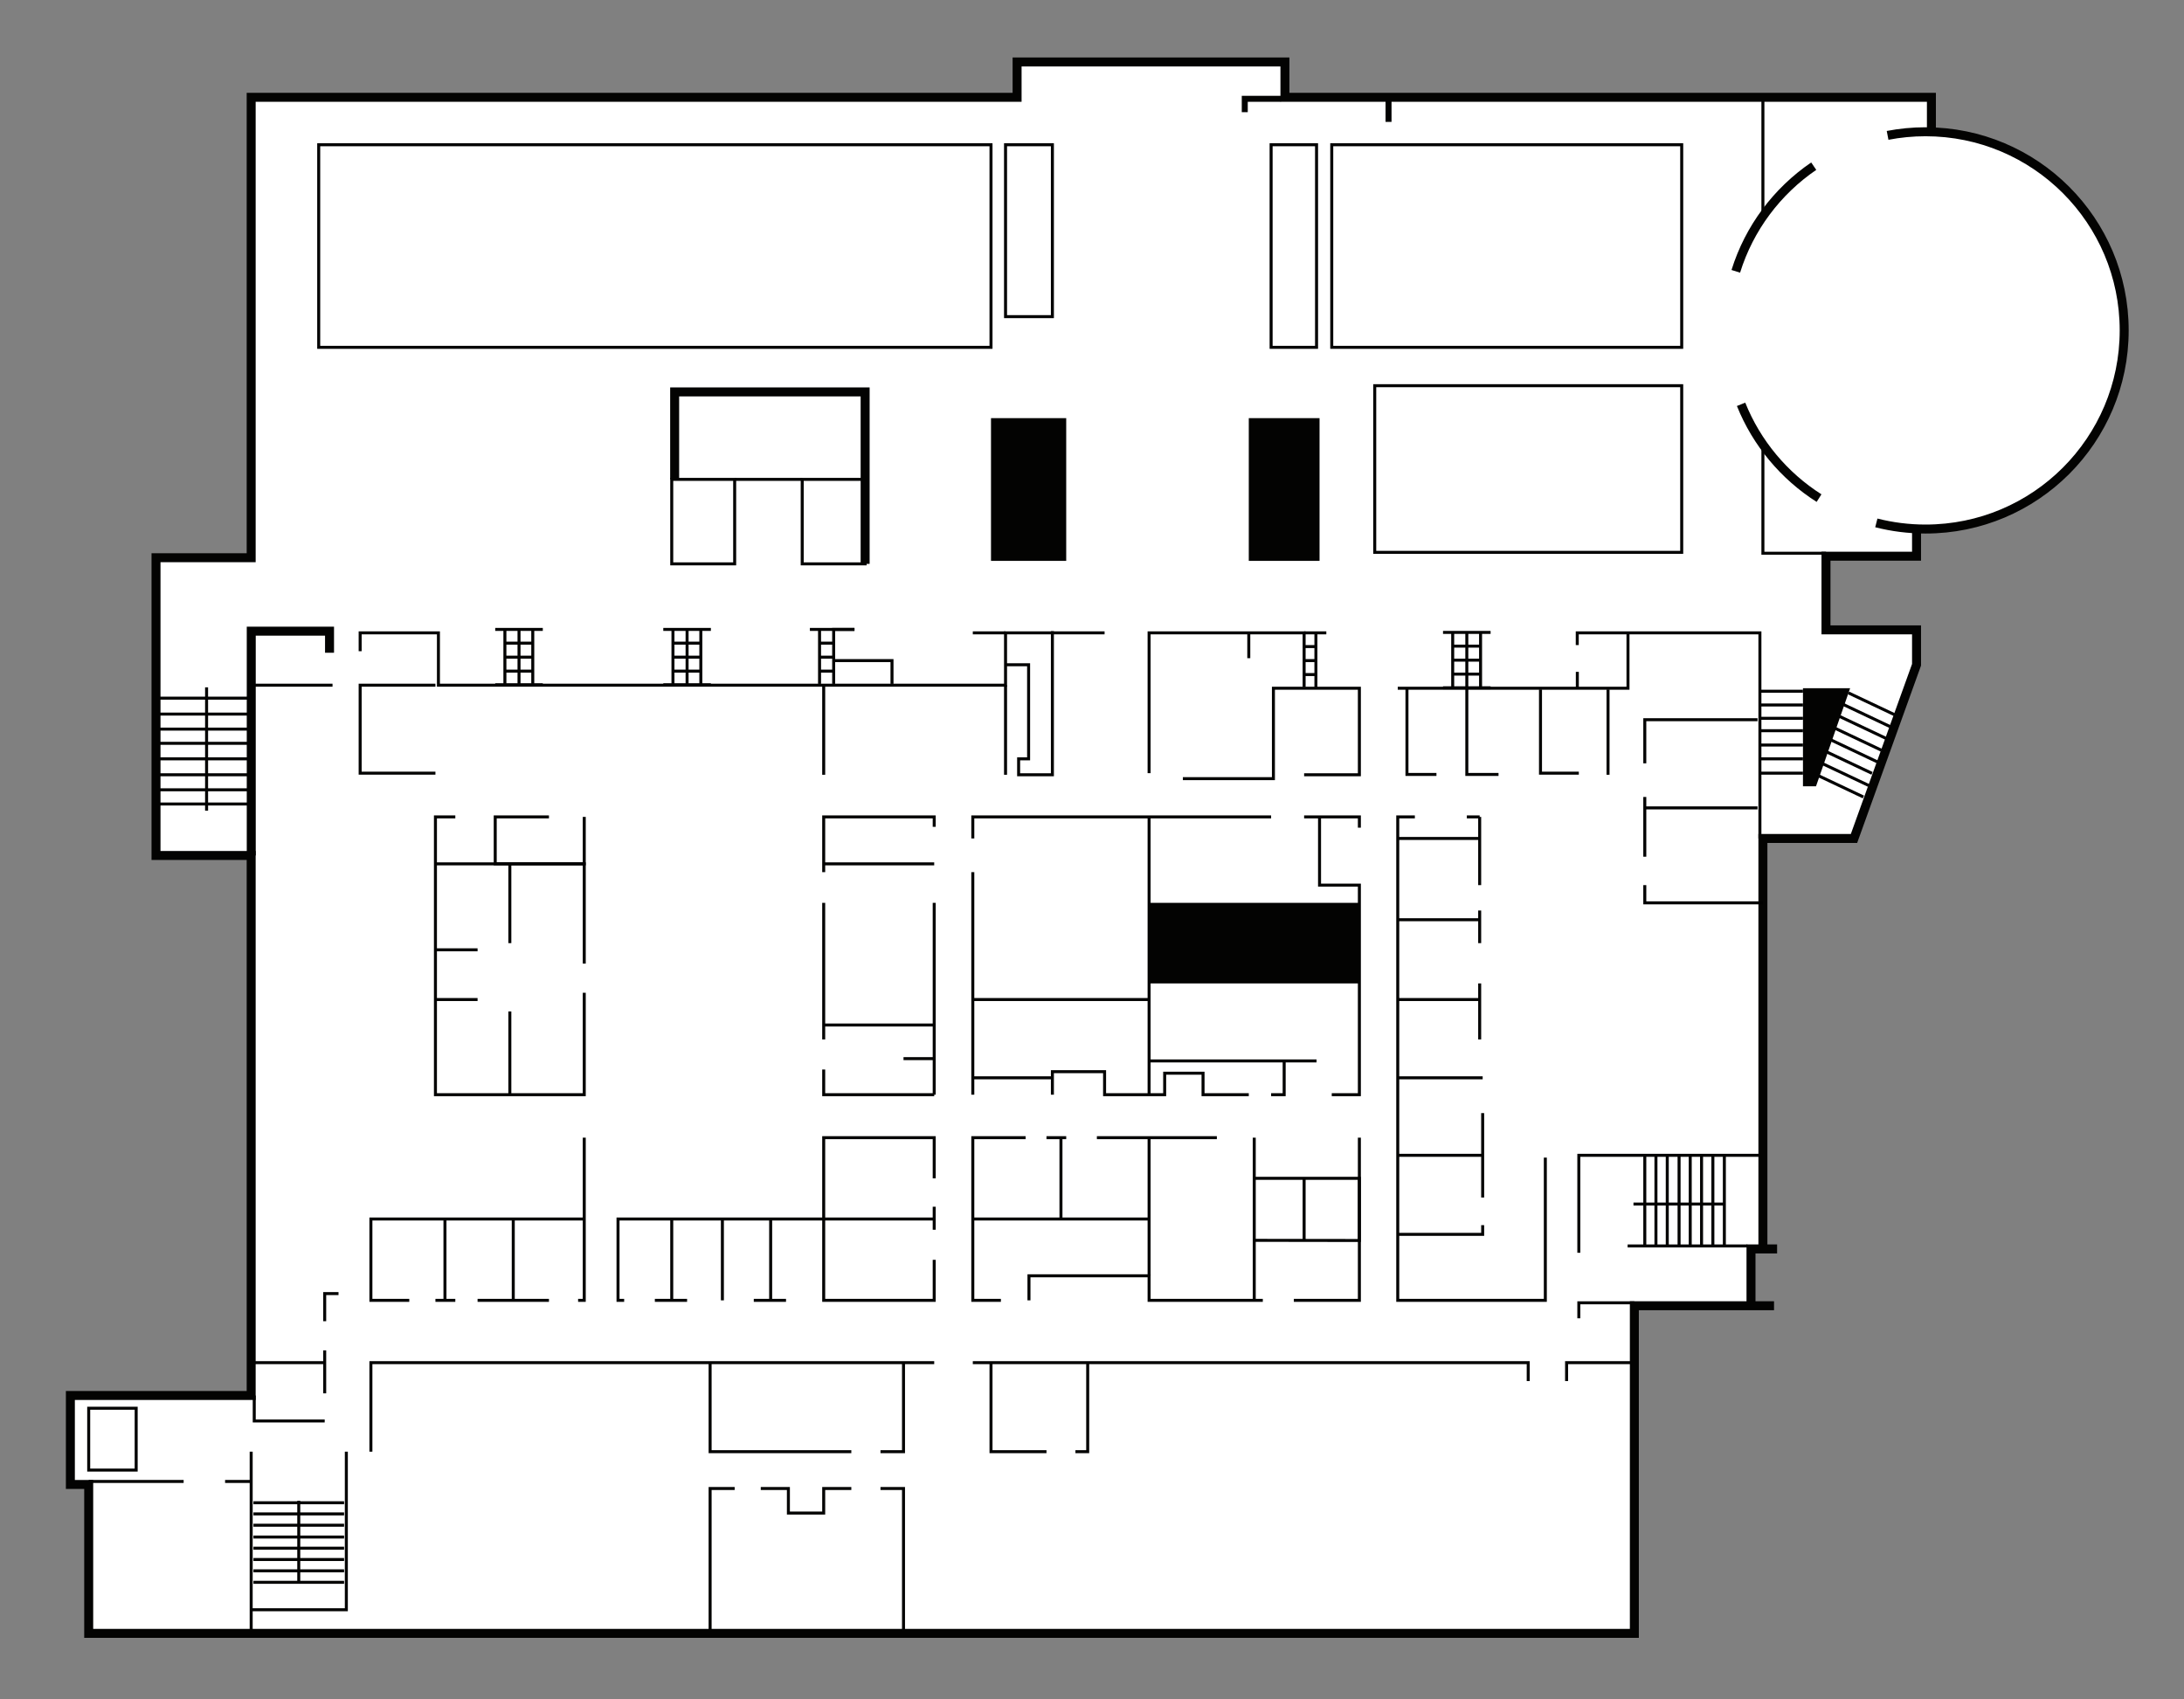 <?xml version="1.0" encoding="utf-8"?>
<!-- Generator: Adobe Illustrator 16.0.4, SVG Export Plug-In . SVG Version: 6.00 Build 0)  -->
<!DOCTYPE svg PUBLIC "-//W3C//DTD SVG 1.1//EN" "http://www.w3.org/Graphics/SVG/1.1/DTD/svg11.dtd">
<svg version="1.1" id="Layer_1" xmlns="http://www.w3.org/2000/svg" xmlns:xlink="http://www.w3.org/1999/xlink" x="0px" y="0px"
	 width="729.688px" height="567.708px" viewBox="18.542 35.125 729.688 567.708"
	 enable-background="new 18.542 35.125 729.688 567.708" xml:space="preserve">
<rect x="18.542" y="35.125" width="729.688" height="567.708" fill="#808080" stroke="none"/>
<g id="Layer_2">
	<path fill="none" d="M607.538,107.398V67.635h56.299V79.43c0,0,38.162-1.352,58.137,37.904
		c19.976,39.256-12.351,76.208-20.356,81.352s-25.309,14.158-42.744,13.21v9.072l-51.334-0.987v-37.117l-7.29-12.64
		C600.248,170.225,589.538,130.515,607.538,107.398z"/>
	<rect x="463.487" y="83.488" fill="none" width="116.924" height="67.692"/>
	<rect x="443.23" y="83.488" fill="none" width="15.18" height="67.692"/>
	<rect x="477.847" y="164.001" fill="none" width="102.564" height="55.685"/>
	<rect x="354.5" y="83.488" fill="none" width="15.654" height="57.436"/>
	<rect x="125.025" y="83.488" fill="none" width="224.616" height="67.692"/>
	<rect x="242.974" y="195.302" fill="none" width="64.617" height="28.23"/>
	<polygon fill="none" points="564.589,580.9 564.589,470.883 603.422,470.84 603.438,451.848 546.041,451.785 546.052,421.205 
		606.538,421.156 607.538,246.584 562.462,246.584 562.462,265.493 454.257,265.493 454.257,246.584 402.462,246.584 
		402.462,308.08 343.562,308.08 343.562,293.529 354.5,293.529 354.5,264.074 103.487,264.074 103.487,520.18 134.256,520.18 
		134.256,580.9 	"/>
	<polygon fill="none" points="354.5,246.584 354.5,308.08 402.462,308.08 402.462,246.435 	"/>
	<rect x="187.23" y="245.435" fill="none" width="9.312" height="18.206"/>
	<rect x="243.449" y="245.435" fill="none" width="9.312" height="18.206"/>
	<rect x="503.958" y="246.435" fill="none" width="9.312" height="18.206"/>
	<rect x="292.426" y="245.435" fill="none" width="4.656" height="18.206"/>
	<rect x="453.933" y="246.435" fill="none" width="4.656" height="18.206"/>
	<polygon fill="none" points="606.538,315.051 636.976,315.051 657.872,257.242 657.872,245.584 606.538,245.584 	"/>
	<polygon fill="none" points="546.052,421.205 606.538,421.205 606.538,452.438 546.041,452.438 	"/>
	<rect x="103.487" y="520.18" fill="none" width="30.77" height="60.722"/>
	<rect x="48.179" y="505.668" fill="none" width="15.859" height="20.665"/>
	<polygon fill="none" points="49.179,580.9 49.179,526.333 64.038,526.333 64.038,501.413 104.216,501.413 104.216,580.9 	"/>
	<rect x="69.667" y="221.481" fill="none" width="33.55" height="99.487"/>
</g>
<g id="Layer_2_1_">
	<path fill="#FFFFFF" d="M102.461,67.635h255.898V55.823h89.486v11.812h215.991V79.43c0,0,57.047,0.849,65.251,65.251
		c-4.296,67.215-70.215,67.215-70.215,67.215v9.072h-30.258v24.616h30.257v11.658l-20.896,58.04h-30.438v137.155h-3.976v18.402
		h-38.974V580.9H48.179v-49.77h-6.125v-29.718h59.821V321.062H70.667v-99.582h31.208L102.461,67.635z"/>
</g>
<g id="Lines">
	<path fill="#FFFFFF" stroke="#000000" stroke-miterlimit="10" d="M70.977,273.076"/>
	<line fill="none" stroke="#000000" stroke-miterlimit="10" x1="606.538" y1="266.089" x2="620.922" y2="266.089"/>
	<line fill="none" stroke="#000000" stroke-miterlimit="10" x1="606.538" y1="270.683" x2="620.922" y2="270.683"/>
	<line fill="none" stroke="#000000" stroke-miterlimit="10" x1="606.538" y1="275.139" x2="620.922" y2="275.139"/>
	<line fill="none" stroke="#000000" stroke-miterlimit="10" x1="606.538" y1="279.282" x2="620.922" y2="279.282"/>
	<line fill="none" stroke="#000000" stroke-miterlimit="10" x1="606.538" y1="284.068" x2="620.922" y2="284.068"/>
	<line fill="none" stroke="#000000" stroke-miterlimit="10" x1="606.538" y1="288.68" x2="620.922" y2="288.68"/>
	<line fill="none" stroke="#000000" stroke-miterlimit="10" x1="606.538" y1="293.466" x2="620.922" y2="293.466"/>
	<line fill="none" stroke="#000000" stroke-miterlimit="10" x1="636.135" y1="266.656" x2="651.816" y2="274.075"/>
	<line fill="none" stroke="#000000" stroke-miterlimit="10" x1="634.316" y1="270.475" x2="649.998" y2="277.894"/>
	<line fill="none" stroke="#000000" stroke-miterlimit="10" x1="633.243" y1="274.547" x2="648.925" y2="281.966"/>
	<line fill="none" stroke="#000000" stroke-miterlimit="10" x1="631.425" y1="278.365" x2="647.106" y2="285.784"/>
	<line fill="none" stroke="#000000" stroke-miterlimit="10" x1="630.135" y1="282.292" x2="645.816" y2="289.711"/>
	<line fill="none" stroke="#000000" stroke-miterlimit="10" x1="628.316" y1="286.11" x2="643.998" y2="293.529"/>
	<line fill="none" stroke="#000000" stroke-miterlimit="10" x1="627.243" y1="290.183" x2="642.925" y2="297.602"/>
	<line fill="none" stroke="#000000" stroke-miterlimit="10" x1="625.425" y1="294.001" x2="641.106" y2="301.42"/>
	<rect x="125.025" y="83.488" fill="none" stroke="#000000" stroke-miterlimit="10" width="224.616" height="67.692"/>
	<rect x="354.5" y="83.488" fill="none" stroke="#000000" stroke-miterlimit="10" width="15.654" height="57.436"/>
	<rect x="443.23" y="83.488" fill="none" stroke="#000000" stroke-miterlimit="10" width="15.18" height="67.692"/>
	<rect x="463.487" y="83.488" fill="none" stroke="#000000" stroke-miterlimit="10" width="116.924" height="67.692"/>
	<rect x="477.847" y="164.001" fill="none" stroke="#000000" stroke-miterlimit="10" width="102.564" height="55.685"/>
	<polyline fill="none" stroke="#030302" stroke-miterlimit="10" points="443.23,308.08 343.562,308.08 343.562,315.282 	"/>
	<polyline fill="none" stroke="#030302" stroke-miterlimit="10" points="343.562,326.541 343.562,400.9 343.562,395.259 
		370.154,395.259 370.154,400.9 370.154,393.208 387.59,393.208 387.59,400.9 407.666,400.9 407.666,393.721 420.486,393.721 
		420.486,400.9 435.77,400.9 	"/>
	<line fill="none" stroke="#030302" stroke-miterlimit="10" x1="402.462" y1="400.9" x2="402.462" y2="308.08"/>
	<line fill="none" stroke="#030302" stroke-miterlimit="10" x1="343.562" y1="369.105" x2="402.462" y2="369.105"/>
	<polyline fill="none" stroke="#030302" stroke-miterlimit="10" points="402.462,389.618 458.41,389.618 447.59,389.618 
		447.59,400.9 443.23,400.9 	"/>
	<polyline fill="none" stroke="#030302" stroke-miterlimit="10" points="454.257,308.08 472.718,308.08 472.718,311.682 	"/>
	<polyline fill="none" stroke="#030302" stroke-miterlimit="10" points="459.41,308.08 459.41,330.877 472.718,330.877 
		472.718,400.9 463.487,400.9 	"/>
	<rect x="402.462" y="336.798" fill="#030302" width="70.256" height="26.923"/>
	<polyline fill="none" stroke="#030302" stroke-miterlimit="10" points="491.256,308.08 485.539,308.08 485.539,469.618 
		534.846,469.618 534.846,421.926 	"/>
	<polyline fill="none" stroke="#030302" stroke-miterlimit="10" points="485.539,447.566 513.91,447.566 513.91,444.49 	"/>
	<polyline fill="none" stroke="#030302" stroke-miterlimit="10" points="513.91,435.259 513.91,407.054 513.91,421.156 
		485.539,421.156 	"/>
	<line fill="none" stroke="#030302" stroke-miterlimit="10" x1="513.91" y1="395.26" x2="485.539" y2="395.26"/>
	<polyline fill="none" stroke="#030302" stroke-miterlimit="10" points="512.91,350.26 512.91,339.361 512.91,342.438 
		485.539,342.438 	"/>
	<polyline fill="none" stroke="#030302" stroke-miterlimit="10" points="512.91,382.438 512.91,363.721 512.91,369.105 
		485.539,369.105 	"/>
	<path fill="none" stroke="#030302" stroke-miterlimit="10" d="M512.91,308.08h-4.294H512.91z"/>
	<line fill="none" stroke="#030302" stroke-miterlimit="10" x1="512.91" y1="330.877" x2="512.91" y2="308.08"/>
	<line fill="none" stroke="#030302" stroke-miterlimit="10" x1="512.91" y1="315.282" x2="485.539" y2="315.282"/>
	<polyline fill="none" stroke="#030302" stroke-miterlimit="10" points="472.718,415.259 472.718,469.618 450.82,469.618 	"/>
	<polyline fill="none" stroke="#030302" stroke-miterlimit="10" points="440.457,469.618 402.462,469.618 402.462,461.413 
		362.327,461.413 362.327,469.618 	"/>
	<polyline fill="none" stroke="#030302" stroke-miterlimit="10" points="352.945,469.618 343.562,469.618 343.562,415.259 
		361.206,415.259 	"/>
	<polyline fill="none" stroke="#030302" stroke-miterlimit="10" points="343.562,442.438 402.462,442.438 402.462,461.413 
		402.462,415.259 385.016,415.259 425.102,415.259 	"/>
	<polyline fill="none" stroke="#030302" stroke-miterlimit="10" points="373.013,442.438 373.013,415.259 368.179,415.259 
		374.77,415.259 	"/>
	<polyline fill="none" stroke="#030302" stroke-miterlimit="10" points="437.59,469.618 437.59,415.259 437.59,428.849 
		472.718,428.849 472.718,449.618 437.59,449.566 	"/>
	<line fill="none" stroke="#030302" stroke-miterlimit="10" x1="454.257" y1="449.591" x2="454.257" y2="428.849"/>
	<polyline fill="none" stroke="#030302" stroke-miterlimit="10" points="546.039,453.721 546.039,421.156 607.538,421.156 	"/>
	<line fill="none" stroke="#030302" stroke-miterlimit="10" x1="562.341" y1="451.441" x2="602.342" y2="451.441"/>
	<line fill="none" stroke="#030302" stroke-miterlimit="10" x1="564.296" y1="437.438" x2="594.77" y2="437.438"/>
	<line fill="none" stroke="#030302" stroke-miterlimit="10" x1="568.077" y1="451.441" x2="568.077" y2="421.156"/>
	<line fill="none" stroke="#030302" stroke-miterlimit="10" x1="571.803" y1="451.441" x2="571.803" y2="421.156"/>
	<line fill="none" stroke="#030302" stroke-miterlimit="10" x1="575.586" y1="451.441" x2="575.586" y2="421.156"/>
	<line fill="none" stroke="#030302" stroke-miterlimit="10" x1="579.532" y1="451.441" x2="579.532" y2="421.156"/>
	<line fill="none" stroke="#030302" stroke-miterlimit="10" x1="583.258" y1="451.441" x2="583.258" y2="421.156"/>
	<line fill="none" stroke="#030302" stroke-miterlimit="10" x1="587.041" y1="451.441" x2="587.041" y2="421.156"/>
	<line fill="none" stroke="#030302" stroke-miterlimit="10" x1="590.823" y1="451.441" x2="590.823" y2="421.156"/>
	<line fill="none" stroke="#030302" stroke-miterlimit="10" x1="594.659" y1="451.441" x2="594.659" y2="421.156"/>
	<polyline fill="none" stroke="#030302" stroke-miterlimit="10" points="564.589,470.438 546.039,470.438 546.039,475.615 	"/>
	<polyline fill="none" stroke="#030302" stroke-miterlimit="10" points="564.589,490.436 541.948,490.436 541.948,496.59 	"/>
	<polyline fill="none" stroke="#030302" stroke-miterlimit="10" points="529.129,496.59 529.129,490.436 343.562,490.436 
		349.642,490.436 349.642,520.18 368.179,520.18 	"/>
	<polyline fill="none" stroke="#030302" stroke-miterlimit="10" points="377.846,520.18 381.949,520.18 381.949,490.436 	"/>
	<polyline fill="none" stroke="#030302" stroke-miterlimit="10" points="330.667,490.436 142.461,490.436 142.461,520.18 	"/>
	<polyline fill="none" stroke="#030302" stroke-miterlimit="10" points="255.795,490.436 255.795,520.18 302.974,520.18 	"/>
	<polyline fill="none" stroke="#030302" stroke-miterlimit="10" points="312.718,520.18 320.41,520.18 320.41,490.436 	"/>
	<polyline fill="none" stroke="#030302" stroke-miterlimit="10" points="320.41,580.9 320.41,532.487 312.718,532.487 	"/>
	<polyline fill="none" stroke="#030302" stroke-miterlimit="10" points="302.974,532.487 293.744,532.487 293.744,540.692 
		281.949,540.692 281.949,532.487 272.718,532.487 	"/>
	<polyline fill="none" stroke="#030302" stroke-miterlimit="10" points="264,532.487 255.795,532.487 255.795,580.9 	"/>
	<line fill="none" stroke="#030302" stroke-miterlimit="10" x1="48.179" y1="530.131" x2="79.897" y2="530.131"/>
	<polyline fill="none" stroke="#030302" stroke-miterlimit="10" points="93.744,530.131 102.461,530.131 102.461,520.18 
		102.461,580.9 	"/>
	<polyline fill="none" stroke="#030302" stroke-miterlimit="10" points="102.461,573 134.256,573 134.256,520.18 	"/>
	<line fill="none" stroke="#030302" stroke-miterlimit="10" x1="118.359" y1="563.77" x2="118.359" y2="536.59"/>
	<line fill="none" stroke="#030302" stroke-miterlimit="10" x1="103.216" y1="537.249" x2="133.501" y2="537.249"/>
	<line fill="none" stroke="#030302" stroke-miterlimit="10" x1="103.216" y1="540.975" x2="133.501" y2="540.975"/>
	<line fill="none" stroke="#030302" stroke-miterlimit="10" x1="103.216" y1="544.758" x2="133.501" y2="544.758"/>
	<line fill="none" stroke="#030302" stroke-miterlimit="10" x1="103.216" y1="548.704" x2="133.501" y2="548.704"/>
	<line fill="none" stroke="#030302" stroke-miterlimit="10" x1="103.216" y1="552.43" x2="133.501" y2="552.43"/>
	<line fill="none" stroke="#030302" stroke-miterlimit="10" x1="103.216" y1="556.213" x2="133.501" y2="556.213"/>
	<line fill="none" stroke="#030302" stroke-miterlimit="10" x1="103.216" y1="559.995" x2="133.501" y2="559.995"/>
	<line fill="none" stroke="#030302" stroke-miterlimit="10" x1="103.216" y1="563.831" x2="133.501" y2="563.831"/>
	<polyline fill="none" stroke="#030302" stroke-miterlimit="10" points="330.667,456.077 330.667,469.618 293.744,469.618 
		293.744,415.259 330.667,415.259 330.667,428.849 	"/>
	<path fill="none" stroke="#030302" stroke-miterlimit="10" d="M330.667,400.9v-64.104V400.9z"/>
	<line fill="none" stroke="#030302" stroke-miterlimit="10" x1="293.744" y1="382.438" x2="293.744" y2="336.798"/>
	<polyline fill="none" stroke="#030302" stroke-miterlimit="10" points="293.744,326.541 293.744,308.08 330.667,308.08 
		330.667,311.398 	"/>
	<line fill="none" stroke="#030302" stroke-miterlimit="10" x1="293.744" y1="323.77" x2="330.667" y2="323.77"/>
	<line fill="none" stroke="#030302" stroke-miterlimit="10" x1="293.744" y1="377.615" x2="330.667" y2="377.615"/>
	<line fill="none" stroke="#030302" stroke-miterlimit="10" x1="330.667" y1="388.85" x2="320.41" y2="388.85"/>
	<polyline fill="none" stroke="#030302" stroke-miterlimit="10" points="330.667,400.9 293.744,400.9 293.744,392.486 	"/>
	<polyline fill="none" stroke="#030302" stroke-miterlimit="10" points="330.667,438.336 330.667,446.028 330.667,442.438 
		225.025,442.438 225.025,469.618 227.077,469.618 	"/>
	<polyline fill="none" stroke="#030302" stroke-miterlimit="10" points="242.974,442.438 242.974,469.618 237.333,469.618 
		248.103,469.618 	"/>
	<polyline fill="none" stroke="#030302" stroke-miterlimit="10" points="276.025,442.438 276.025,469.618 270.385,469.618 
		281.154,469.618 	"/>
	<line fill="none" stroke="#030302" stroke-miterlimit="10" x1="259.897" y1="469.618" x2="259.897" y2="442.438"/>
	<polyline fill="none" stroke="#030302" stroke-miterlimit="10" points="211.692,469.618 213.744,469.618 213.744,415.259 
		213.744,442.438 142.461,442.438 142.461,469.618 155.282,469.618 	"/>
	<polyline fill="none" stroke="#030302" stroke-miterlimit="10" points="167.204,442.438 167.204,469.618 164.023,469.618 
		167.204,469.618 170.667,469.618 	"/>
	<polyline fill="none" stroke="#030302" stroke-miterlimit="10" points="178.103,469.618 201.949,469.618 190.025,469.618 
		190.025,442.438 	"/>
	<polyline fill="none" stroke="#030302" stroke-miterlimit="10" points="131.64,467.359 127.025,467.359 127.025,476.59 	"/>
	<polyline fill="none" stroke="#030302" stroke-miterlimit="10" points="102.461,490.436 127.025,490.436 127.025,486.333 
		127.025,500.692 	"/>
	<polyline fill="none" stroke="#030302" stroke-miterlimit="10" points="127.025,509.923 103.487,509.923 103.487,501.413 	"/>
	<rect x="48.179" y="505.668" fill="none" stroke="#030302" stroke-miterlimit="10" width="15.859" height="20.665"/>
	<polyline fill="none" stroke="#030302" stroke-miterlimit="10" points="170.667,308.08 164.023,308.08 164.023,400.9 
		213.744,400.9 213.744,366.846 	"/>
	<polyline fill="none" stroke="#030302" stroke-miterlimit="10" points="213.744,357.104 213.744,323.77 164.023,323.77 	"/>
	<polyline fill="none" stroke="#030302" stroke-miterlimit="10" points="213.744,308.08 213.744,323.77 184,323.77 184,308.08 
		201.949,308.08 	"/>
	<line fill="none" stroke="#030302" stroke-miterlimit="10" x1="188.883" y1="323.77" x2="188.883" y2="350.26"/>
	<line fill="none" stroke="#030302" stroke-miterlimit="10" x1="164.023" y1="352.49" x2="178.103" y2="352.49"/>
	<line fill="none" stroke="#030302" stroke-miterlimit="10" x1="164.023" y1="369.105" x2="178.103" y2="369.105"/>
	<line fill="none" stroke="#030302" stroke-miterlimit="10" x1="188.883" y1="400.9" x2="188.883" y2="373.08"/>
	<polyline fill="none" stroke="#030302" stroke-width="3" stroke-miterlimit="10" points="658.872,211.25 658.872,220.969 
		628.615,220.969 628.615,228.122 628.615,245.584 658.872,245.584 658.872,257.242 637.976,315.282 607.538,315.282 
		607.538,345.436 607.538,452.438 612.281,452.438 603.562,452.438 603.562,471.413 611.256,471.413 564.589,471.413 564.589,580.9 
		48.179,580.9 48.179,531.131 42.054,531.131 42.054,501.413 102.461,501.413 102.461,346.631 102.461,320.969 70.667,320.969 
		70.667,221.481 102.461,221.481 102.461,67.635 358.359,67.635 358.359,55.823 381.949,55.823 424.513,55.823 447.846,55.823 
		447.846,67.635 663.837,67.635 663.837,79.43 	"/>
	<rect x="435.77" y="174.84" fill="#030302" width="23.642" height="47.692"/>
	<rect x="242.974" y="195.302" fill="none" stroke="#030302" stroke-miterlimit="10" width="21.026" height="28.23"/>
	<rect x="286.564" y="195.302" fill="none" stroke="#030302" stroke-miterlimit="10" width="21.026" height="28.23"/>
	<line fill="none" stroke="#030302" stroke-miterlimit="10" x1="264" y1="195.302" x2="286.564" y2="195.302"/>
	<path fill="none" stroke="#030302" stroke-miterlimit="10" d="M167.204,261.987"/>
	<path fill="none" stroke="#030302" stroke-width="2" stroke-miterlimit="10" d="M361.206,245.584"/>
	<rect x="349.642" y="174.84" fill="#030302" width="25.128" height="47.692"/>
	<line fill="none" stroke="#030302" stroke-miterlimit="10" x1="103.487" y1="264.074" x2="129.64" y2="264.074"/>
	<polyline fill="none" stroke="#030302" stroke-width="3" stroke-miterlimit="10" points="307.59,223.532 307.59,184.302 
		307.59,166.076 243.948,166.076 243.948,195.302 	"/>
	<polyline fill="none" stroke="#030302" stroke-width="2" stroke-miterlimit="10" points="446.489,68.141 434.425,68.141 
		434.425,72.606 	"/>
	<line fill="none" stroke="#030302" stroke-width="2" stroke-miterlimit="10" x1="482.462" y1="68.148" x2="482.462" y2="75.852"/>
	<path fill="none" stroke="#030302" stroke-width="3" stroke-miterlimit="10" d="M624.521,90.649
		c-12.24,8.348-21.543,20.683-26.039,35.137"/>
	<path fill="none" stroke="#030302" stroke-width="3" stroke-miterlimit="10" d="M645.435,209.845
		c5.258,1.339,10.765,2.051,16.438,2.051c36.657,0,66.373-29.716,66.373-66.373c0-36.657-29.716-66.373-66.373-66.373
		c-4.335,0-8.572,0.415-12.676,1.208"/>
	<path fill="none" stroke="#030302" stroke-width="3" stroke-miterlimit="10" d="M600.248,170.225
		c5.205,12.975,14.391,23.925,26.045,31.339"/>
	<polygon fill="#030302" points="620.922,265.089 636.68,265.089 625.282,297.851 620.922,297.851 	"/>
	<polyline fill="none" stroke="#030302" stroke-miterlimit="10" points="607.538,185.305 607.538,219.982 628.615,219.982 	"/>
	<line fill="none" stroke="#030302" stroke-miterlimit="10" x1="607.538" y1="67.635" x2="607.538" y2="107.398"/>
	<polyline fill="none" stroke="#030302" stroke-miterlimit="10" points="402.462,293.466 402.462,246.584 435.77,246.584 
		435.77,255.047 435.77,246.584 454.257,246.584 454.257,264.723 	"/>
	<polyline fill="none" stroke="#030302" stroke-miterlimit="10" points="413.744,295.298 444,295.298 444,265.089 472.718,265.089 
		472.718,294.001 454.257,294.001 	"/>
	<polyline fill="none" stroke="#030302" stroke-miterlimit="10" points="485.539,265.089 562.462,265.089 545.539,265.089 
		545.539,259.615 545.539,265.089 562.462,265.089 562.462,246.584 545.513,246.584 545.513,250.667 545.513,246.584 
		606.538,246.584 606.538,315.282 	"/>
	<polyline fill="none" stroke="#030302" stroke-miterlimit="10" points="370.154,246.019 370.154,294.001 358.872,294.001 
		358.872,288.68 362.206,288.68 362.206,257.242 354.5,257.242 	"/>
	<line fill="none" stroke="#000000" stroke-miterlimit="10" x1="354.5" y1="264.074" x2="354.5" y2="294.001"/>
	<line fill="none" stroke="#000000" stroke-miterlimit="10" x1="293.744" y1="264.074" x2="293.744" y2="294.001"/>
	<path fill="none" stroke="#030302" stroke-width="3" stroke-miterlimit="10" d="M147.59,221.481"/>
	<polyline fill="none" stroke="#030302" stroke-width="3" stroke-miterlimit="10" points="128.64,253.231 128.64,246.019 
		102.487,246.019 102.487,320.969 	"/>
	<polyline fill="none" stroke="#030302" stroke-miterlimit="10" points="138.872,252.718 138.872,246.584 165.023,246.584 
		165.023,264.074 167.204,264.074 354.5,264.074 354.5,246.584 387.59,246.584 	"/>
	<polyline fill="none" stroke="#030302" stroke-miterlimit="10" points="164.023,264.074 138.872,264.074 138.872,293.466 
		164.023,293.466 	"/>
	<polyline fill="none" stroke="#030302" stroke-miterlimit="10" points="488.615,265.089 488.615,293.893 498.468,293.893 	"/>
	<polyline fill="none" stroke="#030302" stroke-miterlimit="10" points="508.616,265.089 508.616,293.893 519.205,293.893 	"/>
	<polyline fill="none" stroke="#030302" stroke-miterlimit="10" points="533.231,265.493 533.231,293.466 546.039,293.466 	"/>
	<line fill="none" stroke="#030302" stroke-miterlimit="10" x1="555.795" y1="294.001" x2="555.795" y2="265.493"/>
	<polyline fill="none" stroke="#030302" stroke-miterlimit="10" points="605.743,275.604 568.077,275.604 568.077,290.183 	"/>
	<polyline fill="none" stroke="#000000" stroke-miterlimit="10" points="605.743,305.071 568.077,305.071 568.077,301.42 
		568.077,321.377 	"/>
	<polyline fill="none" stroke="#000000" stroke-miterlimit="10" points="568.077,330.877 568.077,336.798 607.538,336.798 	"/>
	<polyline fill="none" stroke="#030302" stroke-miterlimit="10" points="454.257,246.584 461.674,246.584 458.194,246.584 
		458.194,264.79 	"/>
	<line fill="none" stroke="#030302" stroke-miterlimit="10" x1="454.462" y1="251.171" x2="458.06" y2="251.171"/>
	<line fill="none" stroke="#030302" stroke-miterlimit="10" x1="454.462" y1="255.855" x2="458.06" y2="255.855"/>
	<line fill="none" stroke="#030302" stroke-miterlimit="10" x1="454.462" y1="260.519" x2="458.06" y2="260.519"/>
	<g>
		<line fill="none" stroke="#030302" stroke-miterlimit="10" x1="184" y1="245.435" x2="199.897" y2="245.435"/>
		<line fill="none" stroke="#030302" stroke-miterlimit="10" x1="184.005" y1="263.939" x2="199.902" y2="263.939"/>
		<line fill="none" stroke="#030302" stroke-miterlimit="10" x1="191.949" y1="245.435" x2="191.949" y2="263.641"/>
		<line fill="none" stroke="#030302" stroke-miterlimit="10" x1="196.543" y1="245.435" x2="196.543" y2="263.641"/>
		<line fill="none" stroke="#030302" stroke-miterlimit="10" x1="187.23" y1="245.435" x2="187.23" y2="263.641"/>
		<line fill="none" stroke="#030302" stroke-miterlimit="10" x1="187.364" y1="250.021" x2="196.543" y2="250.021"/>
		<line fill="none" stroke="#030302" stroke-miterlimit="10" x1="187.364" y1="254.706" x2="196.543" y2="254.706"/>
		<line fill="none" stroke="#030302" stroke-miterlimit="10" x1="187.364" y1="259.37" x2="196.543" y2="259.37"/>
	</g>
	<g>
		<line fill="none" stroke="#030302" stroke-miterlimit="10" x1="500.665" y1="246.435" x2="516.562" y2="246.435"/>
		<line fill="none" stroke="#030302" stroke-miterlimit="10" x1="500.67" y1="264.939" x2="516.567" y2="264.939"/>
		<line fill="none" stroke="#030302" stroke-miterlimit="10" x1="508.614" y1="246.435" x2="508.614" y2="264.641"/>
		<line fill="none" stroke="#030302" stroke-miterlimit="10" x1="513.208" y1="246.435" x2="513.208" y2="264.641"/>
		<line fill="none" stroke="#030302" stroke-miterlimit="10" x1="503.896" y1="246.435" x2="503.896" y2="264.641"/>
		<line fill="none" stroke="#030302" stroke-miterlimit="10" x1="504.029" y1="251.021" x2="513.208" y2="251.021"/>
		<line fill="none" stroke="#030302" stroke-miterlimit="10" x1="504.029" y1="255.706" x2="513.208" y2="255.706"/>
		<line fill="none" stroke="#030302" stroke-miterlimit="10" x1="504.029" y1="260.37" x2="513.208" y2="260.37"/>
	</g>
	<line fill="none" stroke="#030302" stroke-miterlimit="10" x1="240.151" y1="245.435" x2="256.049" y2="245.435"/>
	<line fill="none" stroke="#030302" stroke-miterlimit="10" x1="240.156" y1="263.939" x2="256.054" y2="263.939"/>
	<line fill="none" stroke="#030302" stroke-miterlimit="10" x1="248.101" y1="245.435" x2="248.101" y2="263.641"/>
	<line fill="none" stroke="#030302" stroke-miterlimit="10" x1="252.694" y1="245.435" x2="252.694" y2="263.641"/>
	<line fill="none" stroke="#030302" stroke-miterlimit="10" x1="243.382" y1="245.435" x2="243.382" y2="263.641"/>
	<line fill="none" stroke="#030302" stroke-miterlimit="10" x1="243.516" y1="250.021" x2="252.694" y2="250.021"/>
	<line fill="none" stroke="#030302" stroke-miterlimit="10" x1="243.516" y1="254.706" x2="252.694" y2="254.706"/>
	<line fill="none" stroke="#030302" stroke-miterlimit="10" x1="243.516" y1="259.37" x2="252.694" y2="259.37"/>
	<line fill="none" stroke="#030302" stroke-miterlimit="10" x1="289.128" y1="245.435" x2="304.026" y2="245.435"/>
	<line fill="none" stroke="#030302" stroke-miterlimit="10" x1="292.359" y1="245.435" x2="292.359" y2="263.641"/>
	<line fill="none" stroke="#030302" stroke-miterlimit="10" x1="292.493" y1="250.021" x2="297.082" y2="250.021"/>
	<line fill="none" stroke="#030302" stroke-miterlimit="10" x1="292.493" y1="254.706" x2="297.082" y2="254.706"/>
	<line fill="none" stroke="#030302" stroke-miterlimit="10" x1="292.493" y1="259.37" x2="297.077" y2="259.37"/>
	<line fill="none" stroke="#030302" stroke-miterlimit="10" x1="354.5" y1="246.584" x2="343.562" y2="246.584"/>
	<polyline fill="none" stroke="#030302" stroke-miterlimit="10" points="297.077,263.641 297.077,245.435 304.025,245.435 	"/>
	<polyline fill="none" stroke="#030302" stroke-miterlimit="10" points="297.077,255.855 316.564,255.855 316.564,263.641 	"/>
	<line fill="none" stroke="#030302" stroke-miterlimit="10" x1="87.564" y1="306" x2="87.564" y2="264.79"/>
	<line fill="none" stroke="#030302" stroke-miterlimit="10" x1="103.216" y1="303.769" x2="70.977" y2="303.769"/>
	<line fill="none" stroke="#030302" stroke-miterlimit="10" x1="103.216" y1="299.022" x2="70.977" y2="299.022"/>
	<line fill="none" stroke="#030302" stroke-miterlimit="10" x1="103.216" y1="294.001" x2="70.977" y2="294.001"/>
	<line fill="none" stroke="#030302" stroke-miterlimit="10" x1="103.216" y1="288.68" x2="70.977" y2="288.68"/>
	<line fill="none" stroke="#030302" stroke-miterlimit="10" x1="103.216" y1="283.494" x2="70.977" y2="283.494"/>
	<line fill="none" stroke="#030302" stroke-miterlimit="10" x1="103.216" y1="278.747" x2="70.977" y2="278.747"/>
	<line fill="none" stroke="#030302" stroke-miterlimit="10" x1="103.216" y1="273.726" x2="70.977" y2="273.726"/>
	<line fill="none" stroke="#030302" stroke-miterlimit="10" x1="103.216" y1="268.404" x2="70.977" y2="268.404"/>
</g>
</svg>
